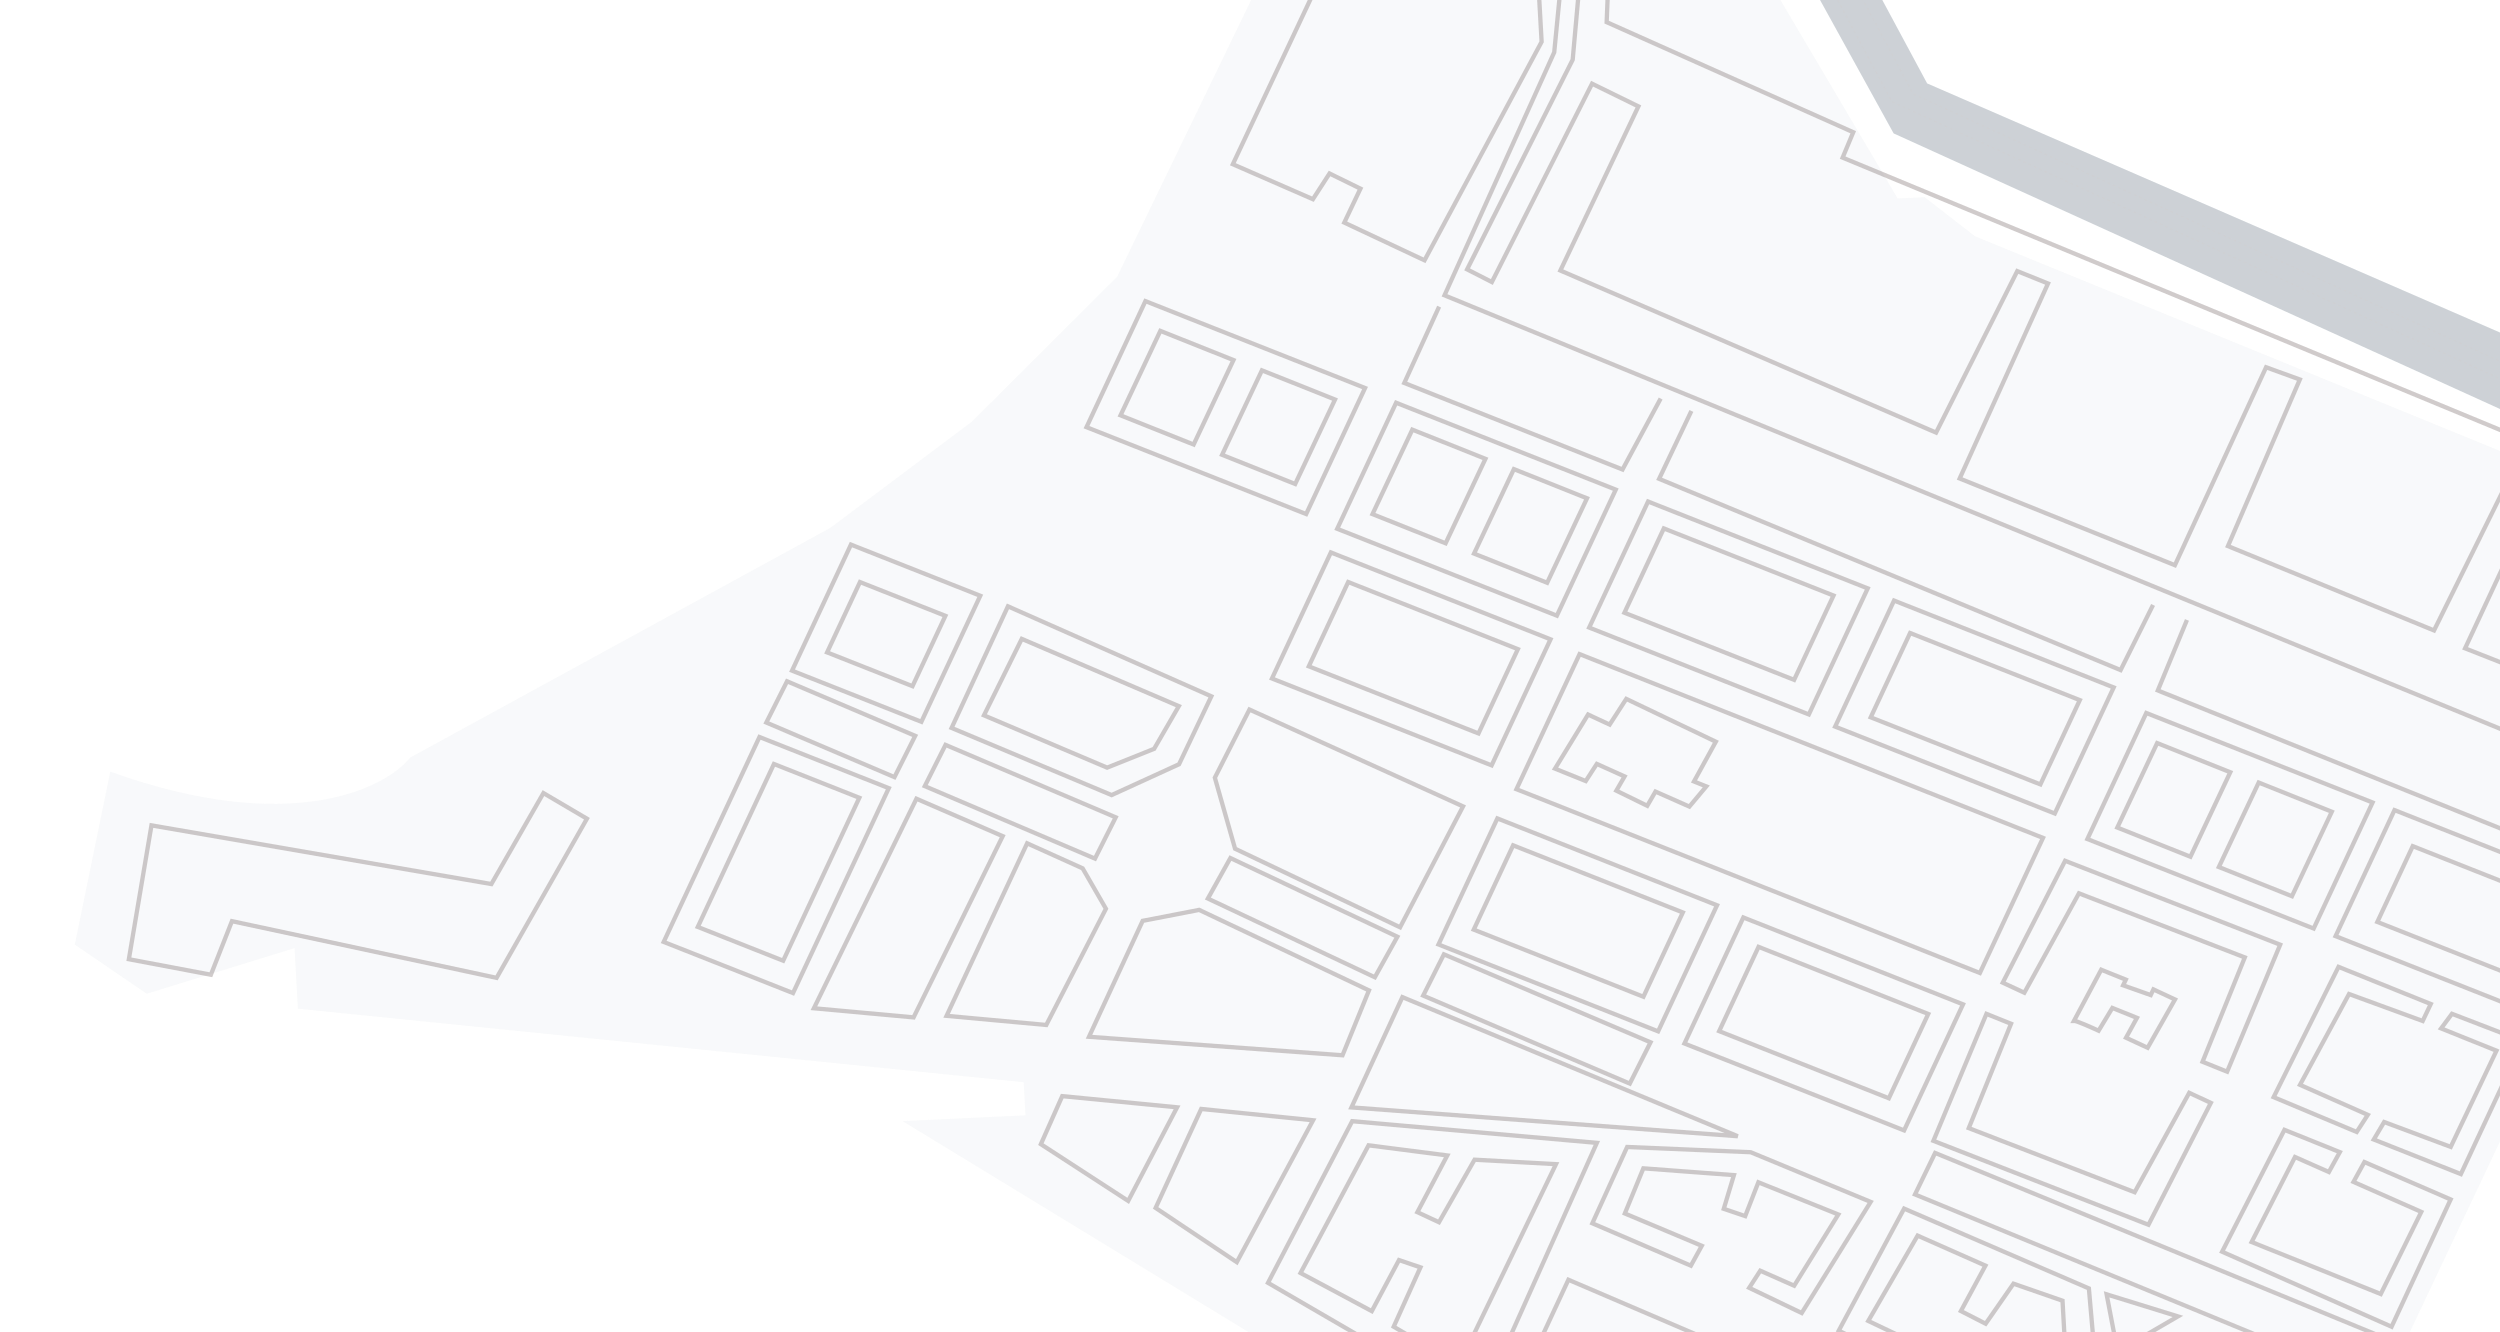 <svg width="1691" height="901" viewBox="0 0 1691 901" fill="none" xmlns="http://www.w3.org/2000/svg">
<g opacity="0.6">
<path opacity="0.64" d="M50.598 638.94L74.599 521.953C195.81 565.574 260.348 533.757 277.465 512.395L561.711 356.986L657.383 285.207L755.66 187.145L877.894 -65.276L828.507 -221.784L823.634 -309.381L930.058 -297.577L1072.19 -192.345L1074.17 -156.743L1110.68 -158.464L1283.58 134.243L1301.84 133.382L1335.86 159.81L1864.51 375.959L1851.24 393.401L1865.96 402.051L1596.62 971.598L1478.19 926.724L1422.94 957.357L1428.54 1058L1088.4 1049.73L610.48 758.316L693.655 754.397L692.41 732.032L201.489 682.284L199.208 641.281L99.227 672.153L50.598 638.94Z" fill="#C7D0DB" fill-opacity="0.33"/>
<path d="M1176.22 -180.39L1016.51 -293.707L965.104 -291.285L1143.01 -159.627L1280.86 90.242L1854.98 351.178L1851.85 294.858L1303.52 56.423L1176.22 -180.39Z" fill="#ABB3BB"/>
<path d="M997.688 -279.268L1152.25 -170.227L1279.68 68.839L1823.61 316.516" stroke="#B9A4A4" stroke-opacity="0.22" stroke-width="0.974" stroke-dasharray="1.95 1.95"/>
<rect x="0.747" y="1.857" width="159.238" height="94.419" transform="matrix(0.933 0.369 -0.422 0.903 774.843 201.732)" stroke="#514040" stroke-opacity="0.45" stroke-width="2.921"/>
<rect x="0.747" y="1.857" width="93.758" height="94.419" transform="matrix(0.933 0.369 -0.422 0.903 575.663 366.425)" stroke="#514040" stroke-opacity="0.45" stroke-width="2.921"/>
<rect x="0.747" y="1.857" width="61.91" height="52.692" transform="matrix(0.933 0.369 -0.422 0.903 581.778 391.753)" stroke="#514040" stroke-opacity="0.45" stroke-width="2.921"/>
<rect x="0.747" y="1.857" width="61.91" height="122.05" transform="matrix(0.933 0.369 -0.422 0.903 523.573 514.817)" stroke="#514040" stroke-opacity="0.45" stroke-width="2.921"/>
<rect x="0.747" y="1.857" width="93.758" height="153.497" transform="matrix(0.933 0.369 -0.422 0.903 513.782 496.566)" stroke="#514040" stroke-opacity="0.45" stroke-width="2.921"/>
<rect x="0.747" y="1.857" width="159.238" height="94.419" transform="matrix(0.933 0.369 -0.422 0.903 944.419 270.468)" stroke="#514040" stroke-opacity="0.45" stroke-width="2.921"/>
<rect x="0.747" y="1.857" width="159.238" height="94.419" transform="matrix(0.933 0.369 -0.422 0.903 900.288 371.729)" stroke="#514040" stroke-opacity="0.45" stroke-width="2.921"/>
<rect x="0.747" y="1.857" width="159.238" height="94.419" transform="matrix(0.933 0.369 -0.422 0.903 1114.85 337.28)" stroke="#514040" stroke-opacity="0.45" stroke-width="2.921"/>
<rect x="0.747" y="1.857" width="159.238" height="94.419" transform="matrix(0.933 0.369 -0.422 0.903 1012.91 551.632)" stroke="#514040" stroke-opacity="0.45" stroke-width="2.921"/>
<rect x="0.747" y="1.857" width="159.238" height="94.419" transform="matrix(0.933 0.369 -0.422 0.903 1281.22 404.279)" stroke="#514040" stroke-opacity="0.45" stroke-width="2.921"/>
<rect x="0.747" y="1.857" width="159.238" height="94.419" transform="matrix(0.933 0.369 -0.422 0.903 1179.29 618.629)" stroke="#514040" stroke-opacity="0.45" stroke-width="2.921"/>
<rect x="0.747" y="1.857" width="123.017" height="63.147" transform="matrix(0.933 0.369 -0.422 0.903 1189.57 638.501)" stroke="#514040" stroke-opacity="0.45" stroke-width="2.921"/>
<rect x="0.747" y="1.857" width="123.017" height="63.147" transform="matrix(0.933 0.369 -0.422 0.903 1023.57 569.837)" stroke="#514040" stroke-opacity="0.45" stroke-width="2.921"/>
<rect x="0.747" y="1.857" width="123.017" height="63.147" transform="matrix(0.933 0.369 -0.422 0.903 912.003 391.738)" stroke="#514040" stroke-opacity="0.45" stroke-width="2.921"/>
<rect x="0.747" y="1.857" width="123.017" height="63.147" transform="matrix(0.933 0.369 -0.422 0.903 1125.5 355.487)" stroke="#514040" stroke-opacity="0.45" stroke-width="2.921"/>
<rect x="0.747" y="1.857" width="123.017" height="63.147" transform="matrix(0.933 0.369 -0.422 0.903 1292.08 426.222)" stroke="#514040" stroke-opacity="0.45" stroke-width="2.921"/>
<rect x="0.747" y="1.857" width="115.685" height="56.779" transform="matrix(0.933 0.369 -0.422 0.903 1632.08 570.388)" stroke="#514040" stroke-opacity="0.45" stroke-width="2.921"/>
<path d="M142.635 659.302L87.158 648.819L102.453 558.291L332.367 597.975L367.573 536.445L397 553.769L335.897 661.422L156.885 623.082L142.635 659.302Z" stroke="#514040" stroke-opacity="0.45" stroke-width="2.921"/>
<path d="M1151.08 842.662L1143.7 856.106L1077.05 827.44L1100.6 775.814L1184.16 779.361L1265.32 812.957L1218.67 888.123L1183.16 871.086L1190.65 859.507L1213.58 869.653L1243.43 821.472L1189.36 799.697L1180.46 822.568L1165.96 817.638L1172.82 794.863L1111.57 790.265L1099.04 820.791L1151.08 842.662Z" stroke="#514040" stroke-opacity="0.45" stroke-width="2.921"/>
<rect x="0.747" y="1.857" width="164.05" height="94.419" transform="matrix(0.933 0.369 -0.422 0.903 1451.84 480.318)" stroke="#514040" stroke-opacity="0.45" stroke-width="2.921"/>
<rect x="0.747" y="1.857" width="153.76" height="94.419" transform="matrix(0.933 0.369 -0.422 0.903 1619.72 546.003)" stroke="#514040" stroke-opacity="0.45" stroke-width="2.921"/>
<path d="M1186.99 -10.322L1173 -5.922L1145.14 -68.222L1090.18 -69.375L1086.74 14.981L1253.53 89.446L1246.36 106.623L1806.16 338.444L1801.01 355.525L1826.38 373.04L1773.39 480.311L1667.37 438.531L1718.23 329.489L1699.36 319.153L1646.37 426.424L1506.98 369.378L1555.6 256.699L1532.78 248.42L1471.1 382.294L1325.52 323.669L1385.28 191.756L1364.48 183.381L1309.56 292.614L1055.43 182.974L1108.21 71.97L1076.86 56.608L1009.1 190.769L992.358 182.203L1063.76 40.387L1075.05 -85.501L1154.55 -81.762L1186.99 -10.322Z" stroke="#514040" stroke-opacity="0.45" stroke-width="2.921"/>
<path d="M1073.29 -190.195L1051.28 35.359L977.069 199.759L1786.43 532.081" stroke="#514040" stroke-opacity="0.45" stroke-width="2.921"/>
<path d="M751.903 537.79L643.655 492.373L681.775 410.125L819.346 470.999L797.504 516.931L751.903 537.79Z" stroke="#514040" stroke-opacity="0.45" stroke-width="2.921"/>
<path d="M748.836 519.225L665.545 483.859L691.131 432.137L797.351 477.649L780.658 506.5L748.836 519.225Z" stroke="#514040" stroke-opacity="0.45" stroke-width="2.921"/>
<path d="M835.401 574.075L947.007 627.216L989.601 545.454L845.133 479.942L821.723 526.024L835.401 574.075Z" stroke="#514040" stroke-opacity="0.45" stroke-width="2.921"/>
<path d="M973.425 207.413L949.866 259.039L1097.47 317.569L1123.27 269.579" stroke="#514040" stroke-opacity="0.45" stroke-width="2.921"/>
<path d="M1144.06 277.959L1122.22 323.891L1434.38 453.249L1456.33 409.183" stroke="#514040" stroke-opacity="0.45" stroke-width="2.921"/>
<path d="M1479.26 419.327L1459.55 467.03L1763.18 589.306" stroke="#514040" stroke-opacity="0.45" stroke-width="2.921"/>
<rect x="0.74" y="1.859" width="53.059" height="63.414" transform="matrix(0.932 0.372 -0.425 0.901 784.971 221.856)" stroke="#514040" stroke-opacity="0.45" stroke-width="2.921"/>
<rect x="0.74" y="1.859" width="53.059" height="63.414" transform="matrix(0.932 0.372 -0.425 0.901 955.401 288.664)" stroke="#514040" stroke-opacity="0.45" stroke-width="2.921"/>
<rect x="0.74" y="1.859" width="53.059" height="63.414" transform="matrix(0.932 0.372 -0.425 0.901 1459.2 500.669)" stroke="#514040" stroke-opacity="0.45" stroke-width="2.921"/>
<rect x="0.74" y="1.859" width="53.059" height="63.414" transform="matrix(0.932 0.372 -0.425 0.901 853.658 248.554)" stroke="#514040" stroke-opacity="0.45" stroke-width="2.921"/>
<rect x="0.74" y="1.859" width="53.059" height="63.414" transform="matrix(0.932 0.372 -0.425 0.901 1024.09 315.365)" stroke="#514040" stroke-opacity="0.45" stroke-width="2.921"/>
<rect x="0.74" y="1.859" width="53.059" height="63.414" transform="matrix(0.932 0.372 -0.425 0.901 1527.88 527.372)" stroke="#514040" stroke-opacity="0.45" stroke-width="2.921"/>
<path d="M1360.27 692.483L1343.63 685.783L1307.75 771.667L1453.22 828.427L1495.4 745.988L1480.79 739.192L1443.87 806.416L1331.67 763.056L1360.27 692.483Z" stroke="#514040" stroke-opacity="0.45" stroke-width="2.921"/>
<path d="M1489.79 718.186L1506.43 724.886L1542.31 639.001L1396.84 582.242L1354.66 664.681L1369.27 671.476L1406.19 604.253L1518.39 647.612L1489.79 718.186Z" stroke="#514040" stroke-opacity="0.45" stroke-width="2.921"/>
<path d="M1419.49 697.179C1414.62 694.914 1404.48 690.402 1402.85 690.479L1421.26 655.934L1437.9 662.634L1436.08 666.462L1454.75 673.066L1456.57 669.238L1471.18 676.034L1452.66 708.713L1438.05 701.917L1445.44 688.472L1428.8 681.772L1419.49 697.179Z" stroke="#514040" stroke-opacity="0.45" stroke-width="2.921"/>
<rect x="0.745" y="1.858" width="335.963" height="101.196" transform="matrix(0.933 0.37 -0.422 0.903 1068.52 440.495)" stroke="#514040" stroke-opacity="0.45" stroke-width="2.921"/>
<path d="M1072.6 528.292L1051.8 519.917L1074.17 483.315L1088.78 490.111L1100.01 472.743L1160.58 501.696L1145.81 528.585L1154.13 531.935L1142.69 545.571L1119.76 535.426L1114.2 545.043L1093.29 534.801L1098.86 525.184L1080.09 516.714L1072.6 528.292Z" stroke="#514040" stroke-opacity="0.45" stroke-width="2.921"/>
<path d="M1575.25 792.744L1582.64 779.3L1545.2 764.225L1503.03 846.664L1617.67 897.392L1657.61 811.316L1599.28 786L1591.89 799.444L1637.75 819.736L1610.34 875.285L1523 840.11L1552.33 782.599L1575.25 792.744Z" stroke="#514040" stroke-opacity="0.45" stroke-width="2.921"/>
<path d="M1601.57 754.084L1594.08 765.663L1537.88 742.117L1581.77 653.984L1644.16 679.109L1638.7 690.592L1588.89 672.358L1555.72 733.793L1601.57 754.084Z" stroke="#514040" stroke-opacity="0.45" stroke-width="2.921"/>
<path d="M1651.18 695.617L1658.5 685.743L1706.55 704.234L1664.53 794.15L1605.62 770.773L1612.63 758.94L1657.67 775.763L1688.62 710.692L1651.18 695.617Z" stroke="#514040" stroke-opacity="0.45" stroke-width="2.921"/>
<path d="M1432.33 914.124L1424.91 875.483L1473.14 890.413L1432.33 914.124Z" stroke="#514040" stroke-opacity="0.45" stroke-width="2.921"/>
<path d="M930.787 -303.224L867.926 -300.262L866.051 -260.884L930.248 -93.649L833.884 111.085L888.059 134.727L899.292 117.359L920.192 127.6L909.271 150.566L963.551 176.073L1042.75 28.277L1036.21 -89.287L999.192 -96.897L939.051 -264.323L930.787 -303.224Z" stroke="#514040" stroke-opacity="0.45" stroke-width="2.921"/>
<path d="M678.219 565.582L619.884 540.266L550.51 681.986L617.946 688.164L678.219 565.582Z" stroke="#514040" stroke-opacity="0.45" stroke-width="2.921"/>
<path d="M732.299 587.359L694.761 570.418L640.26 687.115L707.696 693.293L748.051 614.682L732.299 587.359Z" stroke="#514040" stroke-opacity="0.45" stroke-width="2.921"/>
<path d="M811.111 615.451L772.894 622.865L736.595 701.285L908.071 713.787L925.961 669.912L811.111 615.451Z" stroke="#514040" stroke-opacity="0.45" stroke-width="2.921"/>
<path d="M704.04 773.915L718.498 741.428L796.176 748.994L763.102 812.294L704.04 773.915Z" stroke="#514040" stroke-opacity="0.45" stroke-width="2.921"/>
<path d="M781.665 817.033L812.504 750.096L888.154 757.757L836.567 853.737L781.665 817.033Z" stroke="#514040" stroke-opacity="0.45" stroke-width="2.921"/>
<path d="M1080.11 773.037L914.617 758.382L857.673 867.711L1000.55 950.786L1080.11 773.037Z" stroke="#514040" stroke-opacity="0.45" stroke-width="2.921"/>
<path d="M925.698 774.7L879.676 861.062L927.872 886.856L946.281 852.311L960.787 857.241L942.689 897.384L986.83 923.369L1052.46 787.438L997.397 784.419L973.32 826.715L958.71 819.919L978.94 781.546L925.698 774.7Z" stroke="#514040" stroke-opacity="0.45" stroke-width="2.921"/>
<path d="M1202.5 926.304L1060.87 865.622L1017.29 959.353L1082.54 999.311L1173.79 995.012L1202.5 926.304Z" stroke="#514040" stroke-opacity="0.45" stroke-width="2.921"/>
<path d="M1288.76 905.402L1281.37 918.846L1243.73 900.039L1287.94 817.505L1412.92 871.487L1418.48 934.839L1349.54 938.087L1348.71 923.158L1397.37 920.865L1395.09 879.811L1361.92 868.277L1343.09 895.358L1326.35 886.792L1342.94 856.074L1297.08 835.783L1263.7 893.485L1288.76 905.402Z" stroke="#514040" stroke-opacity="0.45" stroke-width="2.921"/>
<path d="M914.107 749.053L948.586 674.461L1175.43 768.548L914.107 749.053Z" stroke="#514040" stroke-opacity="0.45" stroke-width="2.921"/>
<rect x="0.696" y="1.873" width="93.906" height="31.369" transform="matrix(0.923 0.393 -0.447 0.89 532.557 458.878)" stroke="#514040" stroke-opacity="0.45" stroke-width="2.921"/>
<rect x="0.696" y="1.873" width="124.719" height="31.369" transform="matrix(0.923 0.393 -0.447 0.89 639.738 501.887)" stroke="#514040" stroke-opacity="0.45" stroke-width="2.921"/>
<rect x="0.618" y="1.896" width="124.374" height="31.471" transform="matrix(0.908 0.428 -0.484 0.871 832.596 578.459)" stroke="#514040" stroke-opacity="0.45" stroke-width="2.921"/>
<rect x="0.695" y="1.874" width="151.416" height="31.37" transform="matrix(0.923 0.393 -0.447 0.89 976.851 643.571)" stroke="#514040" stroke-opacity="0.45" stroke-width="2.921"/>
<rect x="0.719" y="1.866" width="325.023" height="31.339" transform="matrix(0.928 0.382 -0.435 0.896 1309.07 777.902)" stroke="#514040" stroke-opacity="0.45" stroke-width="2.921"/>
<path d="M1012.12 -284.466L1166.68 -175.425L1294.11 63.641L1838.04 311.318" stroke="#B9A4A4" stroke-opacity="0.22" stroke-width="0.974" stroke-dasharray="1.95 1.95"/>
</g>
</svg>
